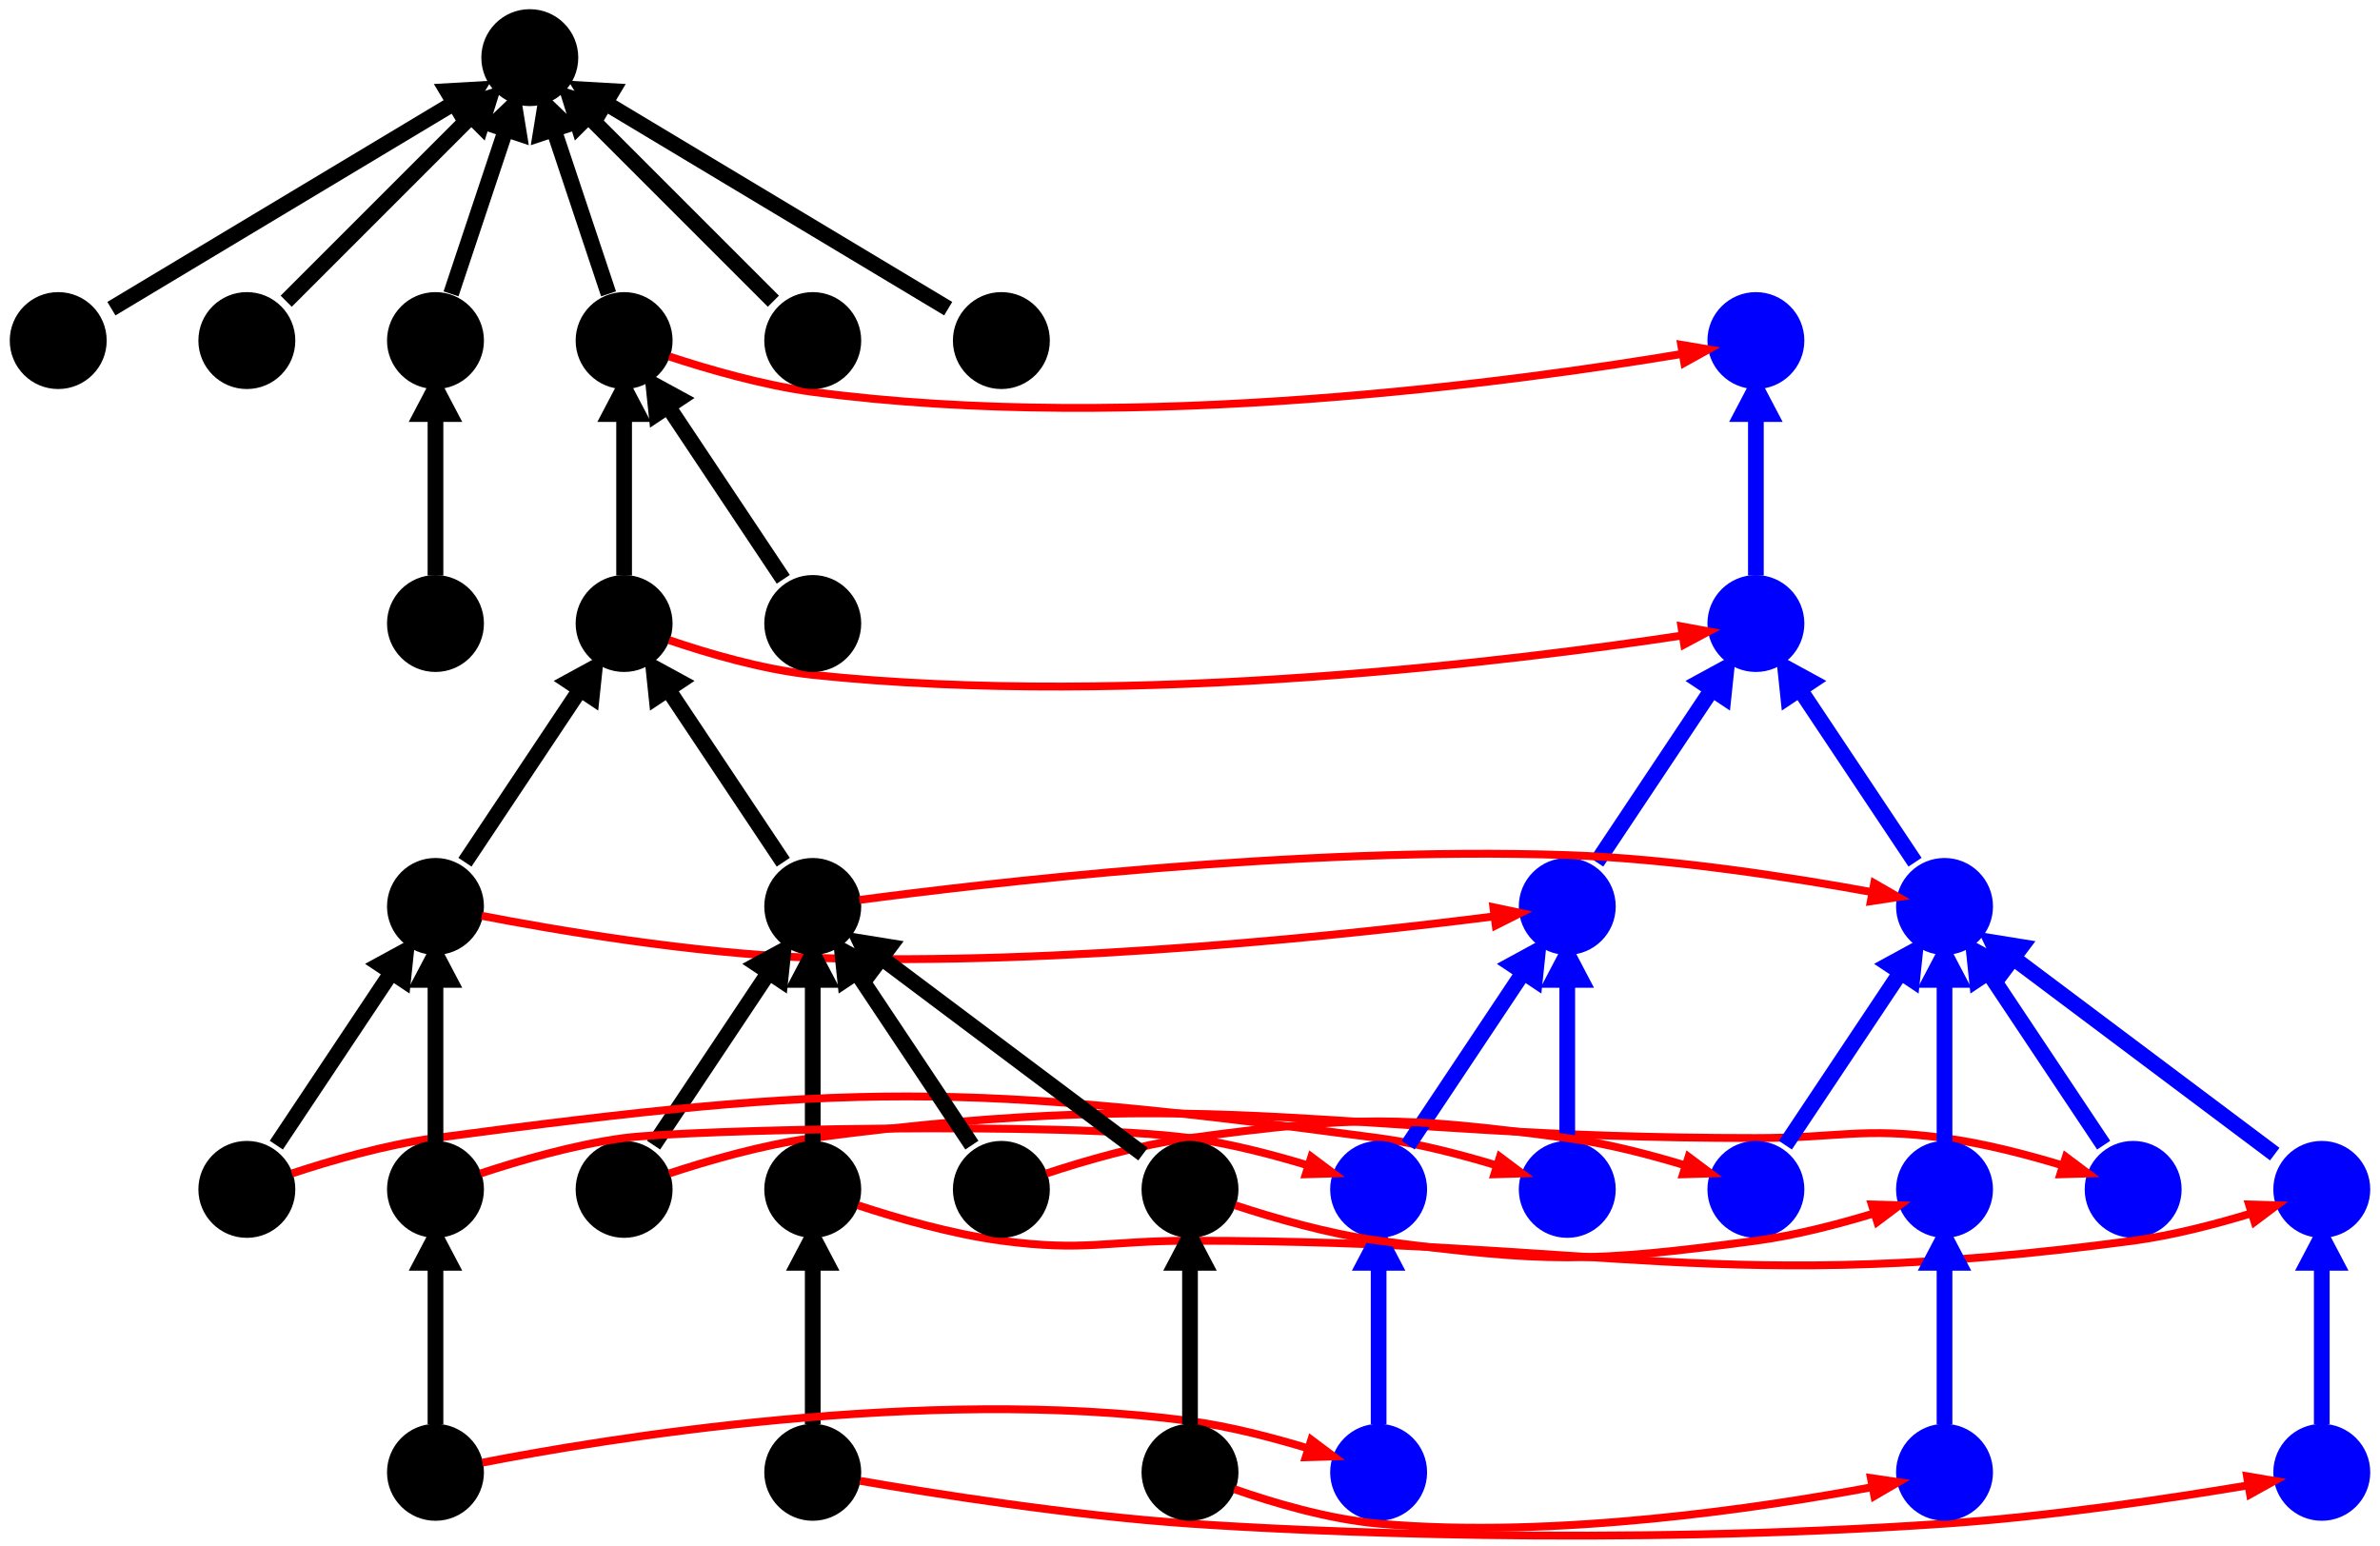<?xml version="1.0" encoding="UTF-8" standalone="no"?>
<!DOCTYPE svg PUBLIC "-//W3C//DTD SVG 1.1//EN"
 "http://www.w3.org/Graphics/SVG/1.1/DTD/svg11.dtd">
<!-- Generated by graphviz version 2.39.20160710.1729 (20160710.1729)
 -->
<!-- Title: %3 Pages: 1 -->
<svg width="908pt" height="590pt"
 viewBox="0.00 0.00 908.00 590.29" xmlns="http://www.w3.org/2000/svg" xmlns:xlink="http://www.w3.org/1999/xlink">
<g id="graph0" class="graph" transform="scale(1 1) rotate(0) translate(4 580)">
<title>%3</title>
<polygon fill="white" stroke="transparent" points="-4,10.293 -4,-580 904,-580 904,10.293 -4,10.293"/>
<!-- 4 -->
<g id="node1" class="node">
<title>4</title>
<ellipse fill="black" stroke="black" cx="18" cy="-450" rx="18" ry="18"/>
</g>
<!-- 5 -->
<g id="node2" class="node">
<title>5</title>
<ellipse fill="black" stroke="black" cx="198" cy="-558" rx="18" ry="18"/>
</g>
<!-- 4&#45;&gt;5 -->
<g id="edge1" class="edge">
<title>4&#45;&gt;5</title>
<path fill="none" stroke="black" stroke-width="6" d="M38.298,-462.18C70.253,-481.35 132.41,-518.65 169.05,-540.63"/>
<polygon fill="black" stroke="black" stroke-width="6" points="166.504,-545.225 177.78,-545.87 171.908,-536.222 166.504,-545.225"/>
</g>
<!-- 6 -->
<g id="node3" class="node">
<title>6</title>
<ellipse fill="black" stroke="black" cx="90" cy="-450" rx="18" ry="18"/>
</g>
<!-- 6&#45;&gt;5 -->
<g id="edge2" class="edge">
<title>6&#45;&gt;5</title>
<path fill="none" stroke="black" stroke-width="6" d="M105.02,-465.02C123.29,-483.29 154.32,-514.32 175.46,-535.46"/>
<polygon fill="black" stroke="black" stroke-width="6" points="171.977,-539.401 182.76,-542.76 179.401,-531.977 171.977,-539.401"/>
</g>
<!-- 7 -->
<g id="node4" class="node">
<title>7</title>
<ellipse fill="black" stroke="black" cx="162" cy="-234" rx="18" ry="18"/>
</g>
<!-- 13 -->
<g id="node5" class="node">
<title>13</title>
<ellipse fill="black" stroke="black" cx="234" cy="-342" rx="18" ry="18"/>
</g>
<!-- 7&#45;&gt;13 -->
<g id="edge3" class="edge">
<title>7&#45;&gt;13</title>
<path fill="none" stroke="black" stroke-width="6" d="M173.25,-250.88C185.03,-268.55 203.67,-296.51 217.2,-316.8"/>
<polygon fill="black" stroke="black" stroke-width="6" points="212.913,-319.834 222.83,-325.24 221.648,-314.008 212.913,-319.834"/>
</g>
<!-- 1D -->
<g id="node6" class="node">
<title>1D</title>
<ellipse fill="blue" stroke="blue" cx="594" cy="-234" rx="18" ry="18"/>
</g>
<!-- 7&#45;&gt;1D -->
<g id="edge4" class="edge">
<title>7&#45;&gt;1D</title>
<path fill="none" stroke="red" stroke-width="3" d="M179.653,-230.421C206.728,-225.199 260.199,-215.944 306.135,-214.4 401.717,-211.189 514.84,-223.669 566.179,-230.221"/>
<polygon fill="red" stroke="red" stroke-width="3" points="565.799,-233.701 576.168,-231.522 566.703,-226.76 565.799,-233.701"/>
</g>
<!-- 15 -->
<g id="node7" class="node">
<title>15</title>
<ellipse fill="black" stroke="black" cx="234" cy="-450" rx="18" ry="18"/>
</g>
<!-- 13&#45;&gt;15 -->
<g id="edge5" class="edge">
<title>13&#45;&gt;15</title>
<path fill="none" stroke="black" stroke-width="6" d="M234,-360.32C234,-377.18 234,-402.43 234,-421.85"/>
<polygon fill="black" stroke="black" stroke-width="6" points="228.75,-421.95 234,-431.95 239.25,-421.95 228.75,-421.95"/>
</g>
<!-- B -->
<g id="node8" class="node">
<title>B</title>
<ellipse fill="blue" stroke="blue" cx="666" cy="-342" rx="18" ry="18"/>
</g>
<!-- 13&#45;&gt;B -->
<g id="edge6" class="edge">
<title>13&#45;&gt;B</title>
<path fill="none" stroke="red" stroke-width="3" d="M251.164,-335.657C265.57,-330.742 286.816,-324.436 306.015,-322.4 429.317,-309.322 577.359,-328.222 638.013,-337.44"/>
<polygon fill="red" stroke="red" stroke-width="3" points="637.55,-340.91 647.968,-338.986 638.624,-333.992 637.55,-340.91"/>
</g>
<!-- 1D&#45;&gt;B -->
<g id="edge41" class="edge">
<title>1D&#45;&gt;B</title>
<path fill="none" stroke="blue" stroke-width="6" d="M605.25,-250.88C617.03,-268.55 635.67,-296.51 649.2,-316.8"/>
<polygon fill="blue" stroke="blue" stroke-width="6" points="644.913,-319.834 654.83,-325.24 653.648,-314.008 644.913,-319.834"/>
</g>
<!-- 15&#45;&gt;5 -->
<g id="edge7" class="edge">
<title>15&#45;&gt;5</title>
<path fill="none" stroke="black" stroke-width="6" d="M228.06,-467.83C222.38,-484.87 213.73,-510.81 207.17,-530.49"/>
<polygon fill="black" stroke="black" stroke-width="6" points="202.135,-528.992 203.95,-540.14 212.095,-532.316 202.135,-528.992"/>
</g>
<!-- A -->
<g id="node9" class="node">
<title>A</title>
<ellipse fill="blue" stroke="blue" cx="666" cy="-450" rx="18" ry="18"/>
</g>
<!-- 15&#45;&gt;A -->
<g id="edge8" class="edge">
<title>15&#45;&gt;A</title>
<path fill="none" stroke="red" stroke-width="3" d="M251.206,-443.931C265.639,-439.178 286.907,-432.958 306.053,-430.4 428.942,-413.984 577.188,-434.712 637.954,-444.927"/>
<polygon fill="red" stroke="red" stroke-width="3" points="637.481,-448.397 647.929,-446.643 638.667,-441.499 637.481,-448.397"/>
</g>
<!-- B&#45;&gt;A -->
<g id="edge20" class="edge">
<title>B&#45;&gt;A</title>
<path fill="none" stroke="blue" stroke-width="6" d="M666,-360.32C666,-377.18 666,-402.43 666,-421.85"/>
<polygon fill="blue" stroke="blue" stroke-width="6" points="660.75,-421.95 666,-431.95 671.25,-421.95 660.75,-421.95"/>
</g>
<!-- 8 -->
<g id="node10" class="node">
<title>8</title>
<ellipse fill="black" stroke="black" cx="234" cy="-126" rx="18" ry="18"/>
</g>
<!-- 26 -->
<g id="node11" class="node">
<title>26</title>
<ellipse fill="black" stroke="black" cx="306" cy="-234" rx="18" ry="18"/>
</g>
<!-- 8&#45;&gt;26 -->
<g id="edge9" class="edge">
<title>8&#45;&gt;26</title>
<path fill="none" stroke="black" stroke-width="6" d="M245.25,-142.88C257.03,-160.55 275.67,-188.51 289.2,-208.8"/>
<polygon fill="black" stroke="black" stroke-width="6" points="284.913,-211.834 294.83,-217.24 293.648,-206.008 284.913,-211.834"/>
</g>
<!-- 2H -->
<g id="node12" class="node">
<title>2H</title>
<ellipse fill="blue" stroke="blue" cx="810" cy="-126" rx="18" ry="18"/>
</g>
<!-- 8&#45;&gt;2H -->
<g id="edge10" class="edge">
<title>8&#45;&gt;2H</title>
<path fill="none" stroke="red" stroke-width="3" d="M251.185,-132.069C265.602,-136.822 286.844,-143.042 305.969,-145.6 464.57,-166.81 505.986,-145.6 665.999,-145.6 697.953,-145.6 706.223,-149.828 737.896,-145.6 753.163,-143.562 769.779,-139.198 783.208,-135.104"/>
<polygon fill="red" stroke="red" stroke-width="3" points="784.307,-138.428 792.781,-132.069 782.191,-131.755 784.307,-138.428"/>
</g>
<!-- 26&#45;&gt;13 -->
<g id="edge11" class="edge">
<title>26&#45;&gt;13</title>
<path fill="none" stroke="black" stroke-width="6" d="M294.75,-250.88C282.97,-268.55 264.33,-296.51 250.8,-316.8"/>
<polygon fill="black" stroke="black" stroke-width="6" points="246.352,-314.008 245.17,-325.24 255.087,-319.834 246.352,-314.008"/>
</g>
<!-- C -->
<g id="node13" class="node">
<title>C</title>
<ellipse fill="blue" stroke="blue" cx="738" cy="-234" rx="18" ry="18"/>
</g>
<!-- 26&#45;&gt;C -->
<g id="edge12" class="edge">
<title>26&#45;&gt;C</title>
<path fill="none" stroke="red" stroke-width="3" d="M323.83,-236.478C368.97,-242.475 491.459,-257.036 593.826,-253.599 634.569,-252.231 681.239,-244.799 710.171,-239.492"/>
<polygon fill="red" stroke="red" stroke-width="3" points="711.161,-242.868 720.342,-237.579 709.868,-235.988 711.161,-242.868"/>
</g>
<!-- 2H&#45;&gt;C -->
<g id="edge39" class="edge">
<title>2H&#45;&gt;C</title>
<path fill="none" stroke="blue" stroke-width="6" d="M798.75,-142.88C786.97,-160.55 768.33,-188.51 754.8,-208.8"/>
<polygon fill="blue" stroke="blue" stroke-width="6" points="750.352,-206.008 749.17,-217.24 759.087,-211.834 750.352,-206.008"/>
</g>
<!-- C&#45;&gt;B -->
<g id="edge19" class="edge">
<title>C&#45;&gt;B</title>
<path fill="none" stroke="blue" stroke-width="6" d="M726.75,-250.88C714.97,-268.55 696.33,-296.51 682.8,-316.8"/>
<polygon fill="blue" stroke="blue" stroke-width="6" points="678.352,-314.008 677.17,-325.24 687.087,-319.834 678.352,-314.008"/>
</g>
<!-- 9 -->
<g id="node14" class="node">
<title>9</title>
<ellipse fill="black" stroke="black" cx="306" cy="-18" rx="18" ry="18"/>
</g>
<!-- 27 -->
<g id="node15" class="node">
<title>27</title>
<ellipse fill="black" stroke="black" cx="306" cy="-126" rx="18" ry="18"/>
</g>
<!-- 9&#45;&gt;27 -->
<g id="edge13" class="edge">
<title>9&#45;&gt;27</title>
<path fill="none" stroke="black" stroke-width="6" d="M306,-36.321C306,-53.179 306,-78.435 306,-97.853"/>
<polygon fill="black" stroke="black" stroke-width="6" points="300.75,-97.95 306,-107.95 311.25,-97.95 300.75,-97.95"/>
</g>
<!-- 2E -->
<g id="node16" class="node">
<title>2E</title>
<ellipse fill="blue" stroke="blue" cx="882" cy="-18" rx="18" ry="18"/>
</g>
<!-- 9&#45;&gt;2E -->
<g id="edge14" class="edge">
<title>9&#45;&gt;2E</title>
<path fill="none" stroke="red" stroke-width="3" d="M324.124,-14.734C351.367,-10.007 404.543,-1.487 450.154,1.599 492.838,4.488 610.199,10.264 738.052,1.6 778.439,-1.137 824.765,-8.146 853.708,-12.995"/>
<polygon fill="red" stroke="red" stroke-width="3" points="853.456,-16.502 863.902,-14.734 854.633,-9.602 853.456,-16.502"/>
</g>
<!-- 27&#45;&gt;26 -->
<g id="edge15" class="edge">
<title>27&#45;&gt;26</title>
<path fill="none" stroke="black" stroke-width="6" d="M306,-144.32C306,-161.18 306,-186.43 306,-205.85"/>
<polygon fill="black" stroke="black" stroke-width="6" points="300.75,-205.95 306,-215.95 311.25,-205.95 300.75,-205.95"/>
</g>
<!-- 2D -->
<g id="node17" class="node">
<title>2D</title>
<ellipse fill="blue" stroke="blue" cx="882" cy="-126" rx="18" ry="18"/>
</g>
<!-- 27&#45;&gt;2D -->
<g id="edge16" class="edge">
<title>27&#45;&gt;2D</title>
<path fill="none" stroke="red" stroke-width="3" d="M323.234,-119.931C337.69,-115.178 358.992,-108.958 378.166,-106.401 409.852,-102.174 418.124,-106.4 450.091,-106.4 610.055,-106.4 651.458,-85.201 810.012,-106.4 825.255,-108.438 841.845,-112.802 855.252,-116.896"/>
<polygon fill="red" stroke="red" stroke-width="3" points="854.22,-120.24 864.81,-119.931 856.338,-113.568 854.22,-120.24"/>
</g>
<!-- 2E&#45;&gt;2D -->
<g id="edge44" class="edge">
<title>2E&#45;&gt;2D</title>
<path fill="none" stroke="blue" stroke-width="6" d="M882,-36.321C882,-53.179 882,-78.435 882,-97.853"/>
<polygon fill="blue" stroke="blue" stroke-width="6" points="876.75,-97.95 882,-107.95 887.25,-97.95 876.75,-97.95"/>
</g>
<!-- 2D&#45;&gt;C -->
<g id="edge18" class="edge">
<title>2D&#45;&gt;C</title>
<path fill="none" stroke="blue" stroke-width="6" d="M864.05,-139.46C838.94,-158.3 793.14,-192.64 764.21,-214.34"/>
<polygon fill="blue" stroke="blue" stroke-width="6" points="761.02,-210.17 756.17,-220.37 767.32,-218.57 761.02,-210.17"/>
</g>
<!-- 11 -->
<g id="node18" class="node">
<title>11</title>
<ellipse fill="black" stroke="black" cx="162" cy="-450" rx="18" ry="18"/>
</g>
<!-- 11&#45;&gt;5 -->
<g id="edge17" class="edge">
<title>11&#45;&gt;5</title>
<path fill="none" stroke="black" stroke-width="6" d="M167.94,-467.83C173.62,-484.87 182.27,-510.81 188.83,-530.49"/>
<polygon fill="black" stroke="black" stroke-width="6" points="183.905,-532.316 192.05,-540.14 193.865,-528.992 183.905,-532.316"/>
</g>
<!-- 14 -->
<g id="node19" class="node">
<title>14</title>
<ellipse fill="black" stroke="black" cx="306" cy="-450" rx="18" ry="18"/>
</g>
<!-- 14&#45;&gt;5 -->
<g id="edge21" class="edge">
<title>14&#45;&gt;5</title>
<path fill="none" stroke="black" stroke-width="6" d="M290.98,-465.02C272.71,-483.29 241.68,-514.32 220.54,-535.46"/>
<polygon fill="black" stroke="black" stroke-width="6" points="216.599,-531.977 213.24,-542.76 224.023,-539.401 216.599,-531.977"/>
</g>
<!-- 17 -->
<g id="node20" class="node">
<title>17</title>
<ellipse fill="black" stroke="black" cx="378" cy="-450" rx="18" ry="18"/>
</g>
<!-- 17&#45;&gt;5 -->
<g id="edge22" class="edge">
<title>17&#45;&gt;5</title>
<path fill="none" stroke="black" stroke-width="6" d="M357.7,-462.18C325.75,-481.35 263.59,-518.65 226.95,-540.63"/>
<polygon fill="black" stroke="black" stroke-width="6" points="224.092,-536.222 218.22,-545.87 229.496,-545.225 224.092,-536.222"/>
</g>
<!-- 21 -->
<g id="node21" class="node">
<title>21</title>
<ellipse fill="black" stroke="black" cx="90" cy="-126" rx="18" ry="18"/>
</g>
<!-- 21&#45;&gt;7 -->
<g id="edge23" class="edge">
<title>21&#45;&gt;7</title>
<path fill="none" stroke="black" stroke-width="6" d="M101.25,-142.88C113.03,-160.55 131.67,-188.51 145.2,-208.8"/>
<polygon fill="black" stroke="black" stroke-width="6" points="140.913,-211.834 150.83,-217.24 149.648,-206.008 140.913,-211.834"/>
</g>
<!-- 1G -->
<g id="node22" class="node">
<title>1G</title>
<ellipse fill="blue" stroke="blue" cx="594" cy="-126" rx="18" ry="18"/>
</g>
<!-- 21&#45;&gt;1G -->
<g id="edge24" class="edge">
<title>21&#45;&gt;1G</title>
<path fill="none" stroke="red" stroke-width="3" d="M107.173,-132.069C121.58,-136.822 142.808,-143.042 161.921,-145.6 320.468,-166.817 363.275,-166.747 521.832,-145.599 537.112,-143.561 553.743,-139.198 567.184,-135.104"/>
<polygon fill="red" stroke="red" stroke-width="3" points="568.289,-138.425 576.766,-132.069 566.176,-131.752 568.289,-138.425"/>
</g>
<!-- 1G&#45;&gt;1D -->
<g id="edge43" class="edge">
<title>1G&#45;&gt;1D</title>
<path fill="none" stroke="blue" stroke-width="6" d="M594,-144.32C594,-161.18 594,-186.43 594,-205.85"/>
<polygon fill="blue" stroke="blue" stroke-width="6" points="588.75,-205.95 594,-215.95 599.25,-205.95 588.75,-205.95"/>
</g>
<!-- 22 -->
<g id="node23" class="node">
<title>22</title>
<ellipse fill="black" stroke="black" cx="162" cy="-342" rx="18" ry="18"/>
</g>
<!-- 22&#45;&gt;11 -->
<g id="edge25" class="edge">
<title>22&#45;&gt;11</title>
<path fill="none" stroke="black" stroke-width="6" d="M162,-360.32C162,-377.18 162,-402.43 162,-421.85"/>
<polygon fill="black" stroke="black" stroke-width="6" points="156.75,-421.95 162,-431.95 167.25,-421.95 156.75,-421.95"/>
</g>
<!-- 23 -->
<g id="node24" class="node">
<title>23</title>
<ellipse fill="black" stroke="black" cx="306" cy="-342" rx="18" ry="18"/>
</g>
<!-- 23&#45;&gt;15 -->
<g id="edge26" class="edge">
<title>23&#45;&gt;15</title>
<path fill="none" stroke="black" stroke-width="6" d="M294.75,-358.88C282.97,-376.55 264.33,-404.51 250.8,-424.8"/>
<polygon fill="black" stroke="black" stroke-width="6" points="246.352,-422.008 245.17,-433.24 255.087,-427.834 246.352,-422.008"/>
</g>
<!-- 25 -->
<g id="node25" class="node">
<title>25</title>
<ellipse fill="black" stroke="black" cx="162" cy="-126" rx="18" ry="18"/>
</g>
<!-- 25&#45;&gt;7 -->
<g id="edge27" class="edge">
<title>25&#45;&gt;7</title>
<path fill="none" stroke="black" stroke-width="6" d="M162,-144.32C162,-161.18 162,-186.43 162,-205.85"/>
<polygon fill="black" stroke="black" stroke-width="6" points="156.75,-205.95 162,-215.95 167.25,-205.95 156.75,-205.95"/>
</g>
<!-- 1E -->
<g id="node26" class="node">
<title>1E</title>
<ellipse fill="blue" stroke="blue" cx="522" cy="-126" rx="18" ry="18"/>
</g>
<!-- 25&#45;&gt;1E -->
<g id="edge28" class="edge">
<title>25&#45;&gt;1E</title>
<path fill="none" stroke="red" stroke-width="3" d="M179.174,-132.069C193.582,-136.822 214.811,-143.042 233.925,-145.6 257.873,-148.804 401.961,-152.002 449.909,-145.6 465.174,-143.562 481.787,-139.198 495.213,-135.104"/>
<polygon fill="red" stroke="red" stroke-width="3" points="496.31,-138.428 504.785,-132.069 494.195,-131.756 496.31,-138.428"/>
</g>
<!-- 1E&#45;&gt;1D -->
<g id="edge42" class="edge">
<title>1E&#45;&gt;1D</title>
<path fill="none" stroke="blue" stroke-width="6" d="M533.25,-142.88C545.03,-160.55 563.67,-188.51 577.2,-208.8"/>
<polygon fill="blue" stroke="blue" stroke-width="6" points="572.913,-211.834 582.83,-217.24 581.648,-206.008 572.913,-211.834"/>
</g>
<!-- 28 -->
<g id="node27" class="node">
<title>28</title>
<ellipse fill="black" stroke="black" cx="162" cy="-18" rx="18" ry="18"/>
</g>
<!-- 28&#45;&gt;25 -->
<g id="edge29" class="edge">
<title>28&#45;&gt;25</title>
<path fill="none" stroke="black" stroke-width="6" d="M162,-36.321C162,-53.179 162,-78.435 162,-97.853"/>
<polygon fill="black" stroke="black" stroke-width="6" points="156.75,-97.95 162,-107.95 167.25,-97.95 156.75,-97.95"/>
</g>
<!-- 1H -->
<g id="node28" class="node">
<title>1H</title>
<ellipse fill="blue" stroke="blue" cx="522" cy="-18" rx="18" ry="18"/>
</g>
<!-- 28&#45;&gt;1H -->
<g id="edge30" class="edge">
<title>28&#45;&gt;1H</title>
<path fill="none" stroke="red" stroke-width="3" d="M179.933,-21.705C225.313,-30.542 348.313,-51.144 449.846,-37.599 465.123,-35.561 481.75,-31.198 495.189,-27.104"/>
<polygon fill="red" stroke="red" stroke-width="3" points="496.293,-30.426 504.769,-24.069 494.179,-23.753 496.293,-30.426"/>
</g>
<!-- 1H&#45;&gt;1E -->
<g id="edge45" class="edge">
<title>1H&#45;&gt;1E</title>
<path fill="none" stroke="blue" stroke-width="6" d="M522,-36.321C522,-53.179 522,-78.435 522,-97.853"/>
<polygon fill="blue" stroke="blue" stroke-width="6" points="516.75,-97.95 522,-107.95 527.25,-97.95 516.75,-97.95"/>
</g>
<!-- 29 -->
<g id="node29" class="node">
<title>29</title>
<ellipse fill="black" stroke="black" cx="378" cy="-126" rx="18" ry="18"/>
</g>
<!-- 29&#45;&gt;26 -->
<g id="edge31" class="edge">
<title>29&#45;&gt;26</title>
<path fill="none" stroke="black" stroke-width="6" d="M366.75,-142.88C354.97,-160.55 336.33,-188.51 322.8,-208.8"/>
<polygon fill="black" stroke="black" stroke-width="6" points="318.352,-206.008 317.17,-217.24 327.087,-211.834 318.352,-206.008"/>
</g>
<!-- 2I -->
<g id="node30" class="node">
<title>2I</title>
<ellipse fill="blue" stroke="blue" cx="666" cy="-126" rx="18" ry="18"/>
</g>
<!-- 29&#45;&gt;2I -->
<g id="edge32" class="edge">
<title>29&#45;&gt;2I</title>
<path fill="none" stroke="red" stroke-width="3" d="M395.171,-132.069C409.575,-136.822 430.8,-143.042 449.909,-145.6 513.32,-154.087 530.441,-154.06 593.854,-145.599 609.13,-143.561 625.755,-139.198 639.193,-135.104"/>
<polygon fill="red" stroke="red" stroke-width="3" points="640.295,-138.426 648.771,-132.069 638.181,-131.753 640.295,-138.426"/>
</g>
<!-- 2I&#45;&gt;C -->
<g id="edge37" class="edge">
<title>2I&#45;&gt;C</title>
<path fill="none" stroke="blue" stroke-width="6" d="M677.25,-142.88C689.03,-160.55 707.67,-188.51 721.2,-208.8"/>
<polygon fill="blue" stroke="blue" stroke-width="6" points="716.913,-211.834 726.83,-217.24 725.648,-206.008 716.913,-211.834"/>
</g>
<!-- 30 -->
<g id="node31" class="node">
<title>30</title>
<ellipse fill="black" stroke="black" cx="450" cy="-126" rx="18" ry="18"/>
</g>
<!-- 30&#45;&gt;26 -->
<g id="edge33" class="edge">
<title>30&#45;&gt;26</title>
<path fill="none" stroke="black" stroke-width="6" d="M432.05,-139.46C406.94,-158.3 361.14,-192.64 332.21,-214.34"/>
<polygon fill="black" stroke="black" stroke-width="6" points="329.02,-210.17 324.17,-220.37 335.32,-218.57 329.02,-210.17"/>
</g>
<!-- F -->
<g id="node32" class="node">
<title>F</title>
<ellipse fill="blue" stroke="blue" cx="738" cy="-126" rx="18" ry="18"/>
</g>
<!-- 30&#45;&gt;F -->
<g id="edge34" class="edge">
<title>30&#45;&gt;F</title>
<path fill="none" stroke="red" stroke-width="3" d="M467.234,-119.931C481.691,-115.178 502.993,-108.958 522.168,-106.401 585.532,-97.949 602.639,-97.93 666.001,-106.4 681.247,-108.438 697.839,-112.802 711.248,-116.896"/>
<polygon fill="red" stroke="red" stroke-width="3" points="710.217,-120.24 720.807,-119.93 712.335,-113.568 710.217,-120.24"/>
</g>
<!-- F&#45;&gt;C -->
<g id="edge38" class="edge">
<title>F&#45;&gt;C</title>
<path fill="none" stroke="blue" stroke-width="6" d="M738,-144.32C738,-161.18 738,-186.43 738,-205.85"/>
<polygon fill="blue" stroke="blue" stroke-width="6" points="732.75,-205.95 738,-215.95 743.25,-205.95 732.75,-205.95"/>
</g>
<!-- 31 -->
<g id="node33" class="node">
<title>31</title>
<ellipse fill="black" stroke="black" cx="450" cy="-18" rx="18" ry="18"/>
</g>
<!-- 31&#45;&gt;30 -->
<g id="edge35" class="edge">
<title>31&#45;&gt;30</title>
<path fill="none" stroke="black" stroke-width="6" d="M450,-36.321C450,-53.179 450,-78.435 450,-97.853"/>
<polygon fill="black" stroke="black" stroke-width="6" points="444.75,-97.95 450,-107.95 455.25,-97.95 444.75,-97.95"/>
</g>
<!-- 2G -->
<g id="node34" class="node">
<title>2G</title>
<ellipse fill="blue" stroke="blue" cx="738" cy="-18" rx="18" ry="18"/>
</g>
<!-- 31&#45;&gt;2G -->
<g id="edge36" class="edge">
<title>31&#45;&gt;2G</title>
<path fill="none" stroke="red" stroke-width="3" d="M466.885,-11.576C481.308,-6.536 502.739,-0.099 522.13,1.6 589.751,7.524 669.254,-4.631 710.322,-12.329"/>
<polygon fill="red" stroke="red" stroke-width="3" points="709.893,-15.811 720.375,-14.27 711.22,-8.938 709.893,-15.811"/>
</g>
<!-- 2G&#45;&gt;F -->
<g id="edge40" class="edge">
<title>2G&#45;&gt;F</title>
<path fill="none" stroke="blue" stroke-width="6" d="M738,-36.321C738,-53.179 738,-78.435 738,-97.853"/>
<polygon fill="blue" stroke="blue" stroke-width="6" points="732.75,-97.95 738,-107.95 743.25,-97.95 732.75,-97.95"/>
</g>
</g>
</svg>
